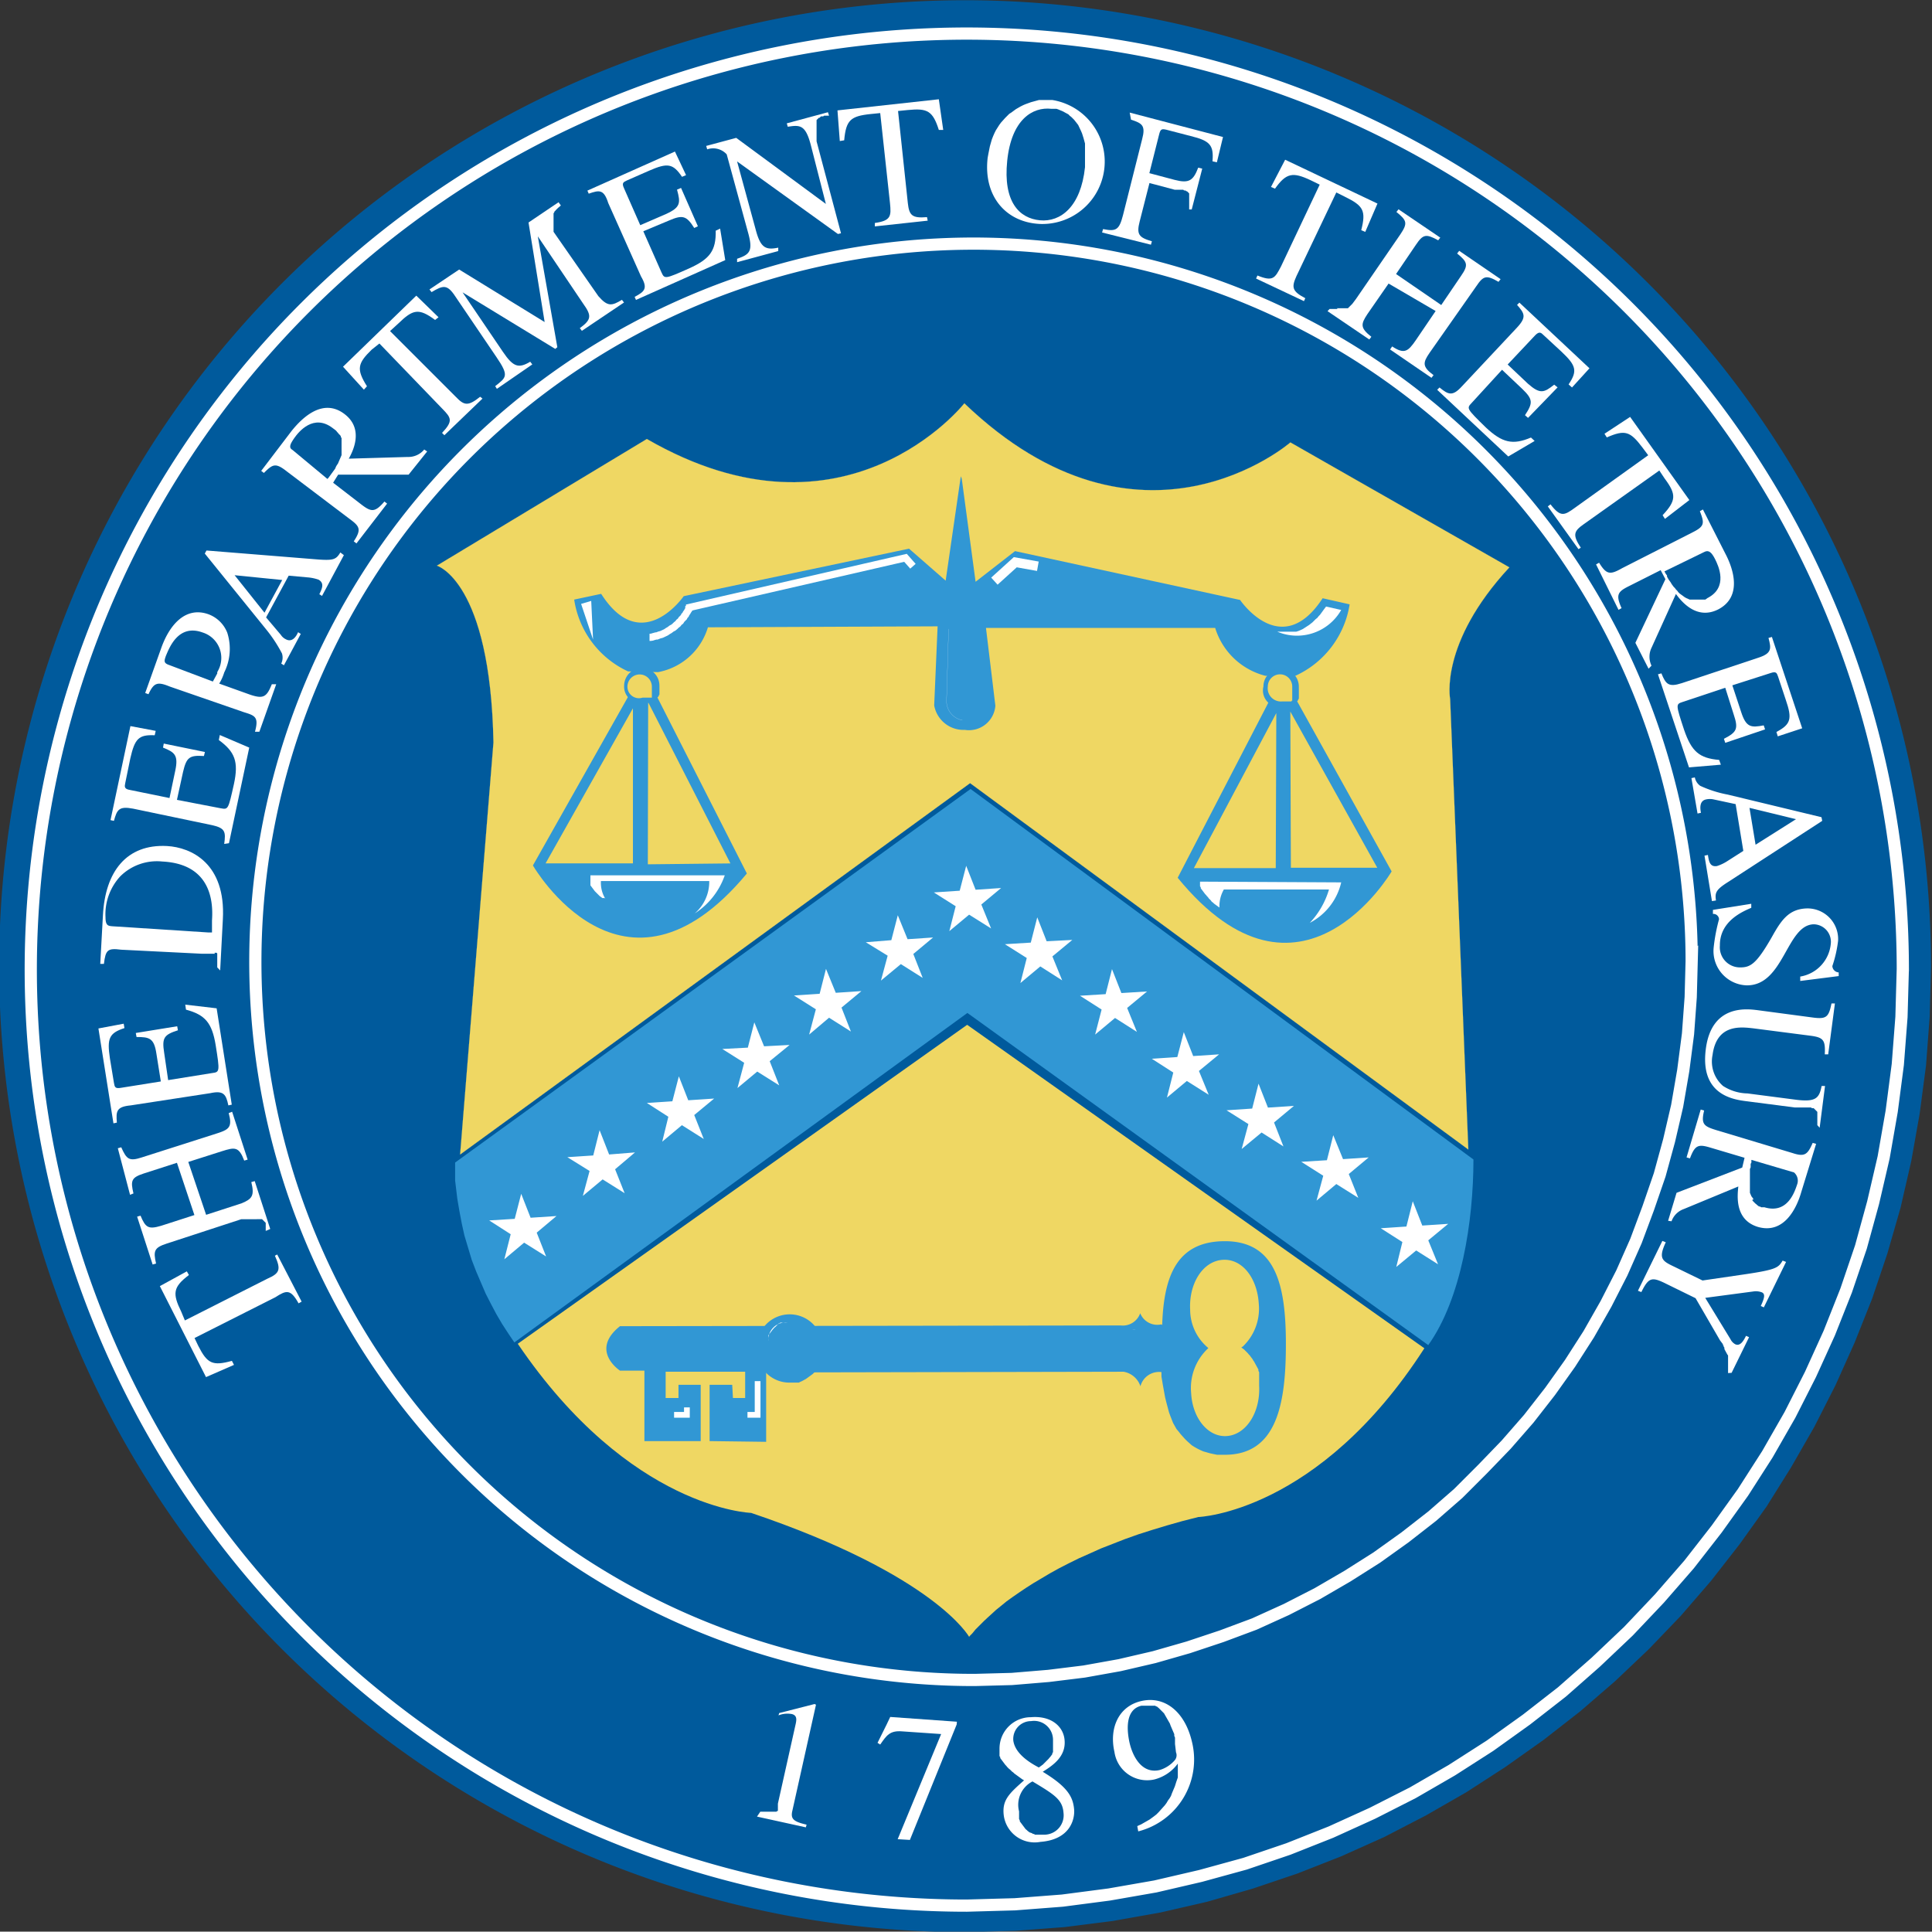 <svg id="svg64533" xmlns="http://www.w3.org/2000/svg" viewBox="0 0 158.21 158.18"><rect x="0" y="0" width="158.21" height="158.18" fill="#333333" stroke="none"/><defs><style>.cls-1{fill:#005a9c;}.cls-11,.cls-12,.cls-13,.cls-14,.cls-15,.cls-16,.cls-17,.cls-19,.cls-2,.cls-20,.cls-4,.cls-5,.cls-7,.cls-8,.cls-9{fill:none;}.cls-2{stroke:#005a9c;stroke-width:0px;}.cls-11,.cls-12,.cls-13,.cls-14,.cls-15,.cls-16,.cls-17,.cls-18,.cls-19,.cls-2,.cls-20,.cls-4,.cls-5,.cls-8,.cls-9{stroke-miterlimit:10.43;}.cls-3{fill:#efd763;}.cls-4,.cls-5{stroke:#efd763;}.cls-4{stroke-width:0.01px;}.cls-5{stroke-width:0px;}.cls-18,.cls-6{fill:#3197d4;}.cls-11,.cls-12,.cls-13,.cls-14,.cls-15,.cls-17,.cls-19,.cls-20,.cls-8,.cls-9{stroke:#fff;}.cls-8{stroke-width:0px;}.cls-9{stroke-width:0.47px;}.cls-10{fill:#fff;}.cls-11{stroke-width:0px;}.cls-12{stroke-width:0.59px;}.cls-13{stroke-width:0.35px;}.cls-14{stroke-width:0.78px;}.cls-15{stroke-width:0.01px;}.cls-16,.cls-18{stroke:#3197d4;}.cls-16{stroke-width:0.5px;}.cls-18{stroke-width:0px;}.cls-19{stroke-width:0px;}.cls-20{stroke-width:0.25px;}</style></defs><title>US-DeptOfTheTreasury-Seal</title><g id="g67483"><path id="path64543" class="cls-1" d="M226.58,248l4.08-.11,4-.3,3.94-.5,3.89-.69,3.83-.88,3.75-1.08,3.67-1.24,3.59-1.41,3.5-1.57,3.42-1.77,3.31-1.9,3.2-2.07,3.12-2.21,3-2.34,2.87-2.48,2.76-2.62,2.62-2.73,2.48-2.87,2.34-3,2.21-3.09,2-3.2,1.9-3.31,1.74-3.42,1.57-3.5,1.43-3.59,1.24-3.67,1.08-3.75,0.88-3.83,0.69-3.89,0.52-3.94,0.3-4,0.11-4.08A79.1,79.1,0,1,0,226.58,248Z" transform="translate(-147.49 -89.78)"/><path id="path64545" class="cls-2" d="M226.58,248l4.08-.11,4-.3,3.94-.5,3.89-.69,3.83-.88,3.75-1.08,3.67-1.24,3.59-1.41,3.5-1.57,3.42-1.77,3.31-1.9,3.2-2.07,3.12-2.21,3-2.34,2.87-2.48,2.76-2.62,2.62-2.73,2.48-2.87,2.34-3,2.21-3.09,2-3.2,1.9-3.31,1.74-3.42,1.57-3.5,1.43-3.59,1.24-3.67,1.08-3.75,0.88-3.83,0.69-3.89,0.52-3.94,0.3-4,0.11-4.08A79.1,79.1,0,1,0,226.58,248Z" transform="translate(-147.49 -89.78)"/><path id="path64547" class="cls-3" d="M185.17,184.32l2.73-33.74c-0.25-13.21-4.63-14.48-4.63-14.48l17.19-10.37c16.3,9.41,26-2.92,26-2.92,14.45,13.85,26.7,3.2,26.7,3.2l17.93,10.23c-5.77,6.23-4.85,10.79-4.85,10.79l1.49,36.88-40.8-30Z" transform="translate(-147.49 -89.78)"/><path id="path64549" class="cls-4" d="M185.17,184.32l2.73-33.74c-0.25-13.21-4.63-14.48-4.63-14.48l17.19-10.37c16.3,9.41,26-2.92,26-2.92,14.45,13.85,26.7,3.2,26.7,3.2l17.93,10.23c-5.77,6.23-4.85,10.79-4.85,10.79l1.49,36.88-40.8-30Z" transform="translate(-147.49 -89.78)"/><path id="path64551" class="cls-3" d="M226.85,223.82h0l0.06-.08,0.08-.08,0.11-.11,0.14-.17,0.14-.17,0.19-.19,0.22-.22,0.28-.28,0.3-.28,0.33-.3,0.36-.33,0.41-.33,0.44-.36,0.5-.36,0.52-.36,0.58-.39,0.61-.39,0.66-.39,0.69-.41,0.74-.41,0.8-.41,0.83-.41,0.88-.39,0.91-.41,1-.39,1-.39,1.1-.39,1.13-.36,1.19-.36,1.27-.36,1.3-.33s9.82-.33,18.51-13.82L226.69,173.7l-36.8,26.12C199.1,213.39,209,213.67,209,213.67,224.07,218.77,226.85,223.82,226.85,223.82Z" transform="translate(-147.49 -89.78)"/><path id="path64553" class="cls-5" d="M226.85,223.82h0l0.06-.08,0.08-.08,0.11-.11,0.14-.17,0.14-.17,0.19-.19,0.22-.22,0.28-.28,0.3-.28,0.33-.3,0.36-.33,0.41-.33,0.44-.36,0.5-.36,0.52-.36,0.58-.39,0.61-.39,0.66-.39,0.69-.41,0.74-.41,0.8-.41,0.83-.41,0.88-.39,0.91-.41,1-.39,1-.39,1.1-.39,1.13-.36,1.19-.36,1.27-.36,1.3-.33s9.82-.33,18.51-13.82L226.69,173.7l-36.8,26.12C199.1,213.39,209,213.67,209,213.67,224.07,218.77,226.85,223.82,226.85,223.82Z" transform="translate(-147.49 -89.78)"/><path id="path64555" class="cls-6" d="M242.6,202.14l0,0.36,0.06,0.36,0.06,0.36,0.06,0.33,0.06,0.33,0.06,0.33,0.08,0.33,0.08,0.3,0.08,0.3,0.08,0.3,0.11,0.3,0.11,0.28,0.11,0.28,0.14,0.25,0.14,0.25L244,207l0.17,0.22,0.17,0.19,0.17,0.19,0.19,0.19,0.19,0.17,0.19,0.17,0.22,0.14,0.25,0.14,0.22,0.11,0.25,0.11,0.28,0.08,0.28,0.08,0.28,0.06,0.3,0.06,0.3,0,0.33,0c4.3,0,5-4.25,5-9.08s-0.83-8.41-5-8.41c-3.92,0-5,2.84-5.13,6.87l-0.06-.06a1.51,1.51,0,0,1-1.74-.91,1.51,1.51,0,0,1-1.6,1l-41,.06c-2.51,2,0,3.64,0,3.64h2v5.77h4.61v-4.61h-1.82l0,1.08H202v-2.15h6.51l0,2.15h-1l-0.06-1.08-1.85,0,0,4.61,4.63,0.06v-5.68l29.27-.06a1.77,1.77,0,0,1,1.38,1.19A1.57,1.57,0,0,1,242.6,202.14Z" transform="translate(-147.49 -89.78)"/><path id="path64557" class="cls-6" d="M212.21,203h0.14l0.14,0,0.14,0,0.14,0,0.14,0,0.11-.06,0.14-.06,0.11-.06,0.11-.06,0.11-.06,0.11-.08,0.11-.08,0.11-.08,0.11-.08,0.11-.08,0.08-.08,0.11-.11,0.08-.11,0.08-.11,0.08-.11,0.08-.11,0.06-.11,0.06-.11,0.06-.14,0.06-.11,0.06-.14,0-.14,0-.14,0-.14,0-.14,0-.14V200.1a2.69,2.69,0,1,0-5.38,0A2.67,2.67,0,0,0,212.21,203Z" transform="translate(-147.49 -89.78)"/><path id="path64559" class="cls-7" d="M212.21,203h0.14l0.14,0,0.14,0,0.14,0,0.14,0,0.11-.06,0.14-.06,0.11-.06,0.11-.06,0.11-.06,0.11-.08,0.11-.08,0.11-.08,0.11-.08,0.11-.08,0.08-.08,0.11-.11,0.08-.11,0.08-.11,0.08-.11,0.08-.11,0.06-.11,0.06-.11,0.06-.14,0.06-.11,0.06-.14,0-.14,0-.14,0-.14,0-.14,0-.14V200.1a2.69,2.69,0,1,0-5.38,0A2.67,2.67,0,0,0,212.21,203Z" transform="translate(-147.49 -89.78)"/><line id="line64561" class="cls-8" x1="50.98" y1="109.27" x2="61.54" y2="109.27"/><polyline id="polyline64563" class="cls-9" points="61.21 115.86 62.04 115.86 62.04 113.1"/><polyline id="polyline64565" class="cls-9" points="55.2 115.86 56.25 115.86 56.25 115.25"/><line id="line64567" class="cls-8" x1="53.3" y1="112.47" x2="53.3" y2="117.63"/><path id="path64569" class="cls-10" d="M210.41,199.6v-0.06l0-.06,0-.06,0-.06,0-.06,0-.06,0-.11,0.06-.08,0.06-.08,0.06-.08,0.06-.08,0.06-.08,0.06-.08,0.06-.06,0.06-.08,0.08-.06,0.06-.06,0.06-.06,0.06-.06,0.06-.06,0.06-.06,0.06,0,0.06-.06,0.06,0,0.06,0,0.06,0,0.06,0,0.06,0,0,0,0.06,0,0,0,0,0H212A1.41,1.41,0,0,0,210.41,199.6Z" transform="translate(-147.49 -89.78)"/><line id="line64571" class="cls-11" x1="67.81" y1="109.29" x2="90.67" y2="109.29"/><path id="path64573" class="cls-10" d="M240.23,198.69h0.19l0,0h0.06l0,0h0l0,0h0l0,0,0,0,0,0,0,0,0,0,0,0,0,0,0,0,0,0,0,0,0,0,0,0,0,0,0,0,0,0,0,0,0,0v0l0,0v0h0v0h0v0h0v0h0A1.61,1.61,0,0,0,240.23,198.69Z" transform="translate(-147.49 -89.78)"/><path id="path64575" class="cls-8" d="M251.1,201.5c0.91,1.79,0,4.36,0,4.36" transform="translate(-147.49 -89.78)"/><path id="path64577" class="cls-8" d="M251.18,195.21c0.74,1.54-.28,3.83-0.28,3.83" transform="translate(-147.49 -89.78)"/><path id="path64579" class="cls-8" d="M245.64,192.57l-0.14.11-0.14.11-0.14.11-0.11.11-0.11.14-0.11.11-0.11.14-0.11.14-0.08.14-0.11.17-0.11.14-0.08.17-0.08.17-0.08.17-0.08.17-0.08.17-0.08.17-0.08.19-0.06.19-0.06.19-0.06.19-0.06.19-0.06.22-0.06.19,0,0.22-0.06.22,0,0.22,0.06,0.28,0,0.22,0,0.22,0,0.25,0,0.22a20.33,20.33,0,0,0,.5,6.45A5.7,5.7,0,0,0,246,207.9" transform="translate(-147.49 -89.78)"/><path id="path64581" class="cls-6" d="M229,147.57l-0.77-6.37H247a5.8,5.8,0,0,0,4.11,3.92l2.46,0a7.75,7.75,0,0,0,4.44-5.85l-2.21-.5c-3.37,5.16-6.76.14-6.76,0.14l-18.43-4-3.23,2.51L226.25,129l-0.08-.22-1.24,8.55-3-2.62-18.45,3.89s-3.45,5-6.76-.19l-2.21.47a7.74,7.74,0,0,0,4.41,5.88l2.46,0.06a5.26,5.26,0,0,0,4.08-3.67l18.81-.08h0l-0.28,6.48a2.44,2.44,0,0,0,2.51,2A2.17,2.17,0,0,0,229,147.57Z" transform="translate(-147.49 -89.78)"/><polyline id="polyline64583" class="cls-12" points="53.19 52.19 53.27 52.19 53.41 52.17 53.49 52.14 53.6 52.11 53.71 52.08 53.79 52.08 53.99 52 54.18 51.95 54.37 51.86 54.54 51.78 54.7 51.67 54.84 51.59 54.98 51.48 55.15 51.39 55.28 51.28 55.39 51.17 55.5 51.09 55.61 50.95 55.72 50.87 55.81 50.73 55.89 50.65 56 50.54 56.05 50.43 56.14 50.34 56.19 50.23 56.25 50.15 56.3 50.07 56.33 50.01 56.39 49.93 56.41 49.88 56.41 49.82 56.47 49.79 56.47 49.77 56.47 49.77 56.47 49.77 56.47 49.74 56.47 49.74 56.47 49.74 74.15 45.68 74.76 46.37"/><polygon id="polygon64585" class="cls-10" points="47.81 49.57 48.33 51.12 48.25 49.44 47.81 49.57"/><polygon id="polygon64587" class="cls-13" points="47.81 49.57 48.33 51.12 48.25 49.44 47.81 49.57"/><path id="path64589" class="cls-10" d="M252.09,141.51l0.11,0,0.11,0,0.11,0,0.11,0,0.11,0h0.22l0.11,0h0.11l0.11,0,0.11,0,0.11,0,0.11,0,0.11,0,0.19-.06,0.19-.08,0.17-.08,0.17-.11,0.17-.11,0.17-.11,0.14-.11,0.14-.11,0.14-.14,0.11-.11,0.14-.11,0.11-.14,0.11-.11,0.08-.11,0.08-.11,0.08-.11,0.08-.11,0.06-.08,0.06-.08,0.06-.08,0,0,0,0,0,0,0,0,0,0,0,0v0h0v0h0l1.24,0.28A4.16,4.16,0,0,1,252.09,141.51Z" transform="translate(-147.49 -89.78)"/><polyline id="polyline64591" class="cls-14" points="81.43 47.59 83.14 46.04 84.99 46.37"/><path id="path64593" class="cls-15" d="M225.17,141.29L225,147.22a1.6,1.6,0,0,0,1.3,1.54" transform="translate(-147.49 -89.78)"/><path id="path64595" class="cls-6" d="M253.53,146.88l7.92,14.26s-7.48,12.8-17.52.52l7.61-14.7Z" transform="translate(-147.49 -89.78)"/><path id="path64597" class="cls-10" d="M247.35,164.1l-0.11-.08-0.11-.08-0.11-.08-0.11-.08-0.08-.08-0.11-.08-0.08-.11-0.08-.08-0.08-.08-0.08-.11-0.08-.08-0.06-.08-0.08-.08-0.06-.08-0.06-.08-0.06-.08-0.06-.08-0.06-.08-0.06-.08,0-.08-0.06-.08,0-.06,0-.08,0-.06,0-.06,0-.06,0,0,0-.06,0,0v0h0.08v0l11.48,0.06a5,5,0,0,1-2.57,3.31,6.77,6.77,0,0,0,1.57-2.73h-8.61A2.73,2.73,0,0,0,247.35,164.1Z" transform="translate(-147.49 -89.78)"/><path id="path64599" class="cls-6" d="M199.13,146.47l-8,14.18s7.39,12.85,17.52.66l-7.5-14.76Z" transform="translate(-147.49 -89.78)"/><polygon id="polygon64601" class="cls-3" points="52.83 56.47 52.8 71.03 60.22 70.95 52.83 56.47"/><polygon id="polygon64603" class="cls-16" points="52.83 56.47 52.8 71.03 60.22 70.95 52.83 56.47"/><polygon id="polygon64605" class="cls-3" points="52.08 57.05 52.08 70.95 44.25 70.95 52.08 57.05"/><polygon id="polygon64607" class="cls-16" points="52.08 57.05 52.08 70.95 44.25 70.95 52.08 57.05"/><path id="path64609" class="cls-10" d="M197.06,163.38l-0.06-.06-0.06,0-0.06,0-0.06,0-0.11-.08-0.11-.08-0.08-.08-0.08-.08-0.08-.08-0.08-.08-0.08-.08-0.06-.08-0.06-.08-0.06-.08-0.06-.08-0.06-.08-0.06-.08,0-.08,0-.08,0-.08,0-.06,0-.08,0-.06,0-.06,0-.06,0-.06v-0.06l0,0v-0.08l0,0v-0.06h0l11,0a6.06,6.06,0,0,1-2.46,3.12,3.42,3.42,0,0,0,1.19-2.65H196.7A2.51,2.51,0,0,0,197.06,163.38Z" transform="translate(-147.49 -89.78)"/><path id="path64611" class="cls-3" d="M249.14,200.12l0.08,0.06,0.08,0.06,0.08,0.06,0.08,0.08,0.06,0.06,0.08,0.08,0.08,0.08,0.06,0.08,0.08,0.08,0.06,0.08,0.06,0.08L250,201l0.06,0.08,0.06,0.11,0.06,0.08,0.06,0.11,0.06,0.11,0.06,0.11,0.06,0.11,0.06,0.11,0.06,0.11,0,0.11,0.06,0.11,0,0.11,0,0.11,0,0.14,0,0.11,0,0.11,0,0.14,0,0.11,0,0.14v0.14c0.11,2.1-1,3.94-2.57,4.11s-2.9-1.43-3-3.53a4.45,4.45,0,0,1,1.27-3.53l0.14-.14a4.09,4.09,0,0,1-1.49-3.14c-0.11-2.1,1-3.94,2.62-4.08s2.87,1.46,3,3.59a4.28,4.28,0,0,1-1.3,3.5Z" transform="translate(-147.49 -89.78)"/><polygon id="polygon64613" class="cls-3" points="104.77 57.38 104.72 71.34 97.35 71.34 104.77 57.38"/><polygon id="polygon64615" class="cls-16" points="104.77 57.38 104.72 71.34 97.35 71.34 104.77 57.38"/><polygon id="polygon64617" class="cls-3" points="105.41 57.3 105.46 71.31 113.21 71.31 105.41 57.3"/><polygon id="polygon64619" class="cls-16" points="105.41 57.3 105.46 71.31 113.21 71.31 105.41 57.3"/><path id="path64621" class="cls-6" d="M200.1,147.33h0.17l0.06,0,0.08,0,0.08,0,0.08,0,0.06,0,0.08,0,0.06,0,0.06-.06,0.06,0,0.06-.06,0.06-.06,0.06,0,0.06-.06,0.06-.06,0.06-.06,0.06-.06,0.06-.06,0.06-.06,0-.06,0.06-.06,0-.06,0-.08,0-.06,0-.08,0-.08,0-.06,0-.08v-0.08l0-.08v-0.08a1.45,1.45,0,0,0-1.43-1.46,1.47,1.47,0,0,0-1.46,1.46A1.33,1.33,0,0,0,200.1,147.33Z" transform="translate(-147.49 -89.78)"/><path id="path64623" class="cls-3" d="M200.1,146.91l0.06,0h0.11l0.06,0,0.06,0,0.06,0,0.06,0,0.06,0,0.06,0,0.06,0,0,0,0.06,0,0.06,0,0,0,0.06,0,0-.06,0,0,0-.06,0-.06,0,0,0-.06,0-.06,0-.06,0-.06,0-.06,0-.06v-0.06l0-.06,0-.06v-0.06l0-.06v-0.06a1,1,0,1,0-2,0A0.94,0.94,0,0,0,200.1,146.91Z" transform="translate(-147.49 -89.78)"/><path id="path64625" class="cls-6" d="M252.45,147.66l0.08,0h0.08l0.08,0,0.08,0,0.08,0,0.06,0,0.08,0,0.06,0,0.08,0,0.06-.06,0.06,0,0.06-.06,0.06,0,0.06-.06,0.06-.06,0.06-.06,0.06-.06,0.06-.06,0.06-.06,0.06-.06,0-.06,0.06-.06,0-.06,0-.08,0-.06,0-.08,0-.08,0-.08,0-.08v-0.08l0-.08V146a1.45,1.45,0,1,0-2.9,0A1.35,1.35,0,0,0,252.45,147.66Z" transform="translate(-147.49 -89.78)"/><path id="path64627" class="cls-3" d="M252.48,147.22h0.11l0.06,0h0.06l0.06,0,0.06,0,0.06,0,0.06,0,0.06,0,0.06,0,0.06,0,0.06,0,0,0,0.06,0,0-.06,0.06,0,0,0,0-.06,0-.06,0-.06,0-.06,0-.06,0-.06,0-.06,0-.06,0-.06,0-.06,0-.06v-0.06l0-.06V146a1,1,0,0,0-1-1,1,1,0,0,0-1,1A1.08,1.08,0,0,0,252.48,147.22Z" transform="translate(-147.49 -89.78)"/><path id="path64629" class="cls-17" d="M227.35,227.35l3-.08,3-.25,2.92-.36,2.9-.52,2.84-.66,2.79-.8,2.73-.91,2.68-1,2.62-1.19,2.54-1.3,2.46-1.43,2.4-1.52,2.32-1.66,2.23-1.74,2.12-1.85,2-2,1.93-2,1.85-2.12,1.74-2.23,1.63-2.29,1.54-2.4,1.41-2.48,1.3-2.54,1.16-2.62,1-2.68,0.94-2.73,0.77-2.81,0.66-2.84,0.5-2.9,0.39-3,0.22-3,0.08-3A58.81,58.81,0,1,0,227.35,227.35Z" transform="translate(-147.49 -89.78)"/><path id="path64631" class="cls-17" d="M226.66,245.83l3.94-.11,3.89-.3,3.83-.5,3.78-.66,3.7-.86,3.64-1,3.56-1.21,3.48-1.38,3.39-1.54,3.31-1.68,3.2-1.85,3.12-2,3-2.15,2.9-2.26,2.76-2.43,2.68-2.54,2.54-2.68,2.43-2.79,2.26-2.9,2.15-3,2-3.12,1.85-3.23,1.68-3.31,1.54-3.39,1.38-3.48,1.21-3.56,1-3.64,0.86-3.7,0.66-3.78,0.5-3.83,0.3-3.89,0.11-3.94A76.65,76.65,0,1,0,226.66,245.83Z" transform="translate(-147.49 -89.78)"/><path id="path64633" class="cls-18" d="M189.61,199.71l-0.5-.74-0.5-.77-0.47-.8-0.44-.83-0.44-.86-0.39-.91-0.39-.91-0.36-.94-0.3-1-0.3-1-0.22-1-0.19-1-0.17-1-0.06-.5-0.06-.5-0.06-.5,0-.5,0-.5,0-.47,42.21-30.59,41.18,30.34c0,5.08-1,11.42-3.7,15.2l-37.74-27.2Z" transform="translate(-147.49 -89.78)"/><path id="path64635" class="cls-7" d="M189.61,199.71l-0.5-.74-0.5-.77-0.47-.8-0.44-.83-0.44-.86-0.39-.91-0.39-.91-0.36-.94-0.3-1-0.3-1-0.22-1-0.19-1-0.17-1-0.06-.5-0.06-.5-0.06-.5,0-.5,0-.5,0-.47,42.21-30.59,41.18,30.34c0,5.08-1,11.42-3.7,15.2l-37.74-27.2Z" transform="translate(-147.49 -89.78)"/><path id="path64637" class="cls-10" d="M170.19,192.51l2,3.86-0.25.14c-0.66-1.19-1-1.08-1.9-.5l-6.62,3.34,0.3,0.63c0.74,1.46,1.16,1.68,2.76,1.24l0.17,0.33-2.29,1-3.78-7.45,2.21-1.21,0.17,0.3c-1.32,1-1.35,1.52-.63,3l0.3,0.72,6.76-3.42c1-.44,1.13-0.74.61-1.88Z" transform="translate(-147.49 -89.78)"/><path id="path64639" class="cls-19" d="M170.19,192.51l2,3.86-0.25.14c-0.66-1.19-1-1.08-1.9-.5l-6.62,3.34,0.3,0.63c0.74,1.46,1.16,1.68,2.76,1.24l0.17,0.33-2.29,1-3.78-7.45,2.21-1.21,0.17,0.3c-1.32,1-1.35,1.52-.63,3l0.3,0.72,6.76-3.42c1-.44,1.13-0.74.61-1.88Z" transform="translate(-147.49 -89.78)"/><path id="path64641" class="cls-10" d="M169.25,190.58l0-.06,0-.06,0-.06,0-.06,0-.06,0-.06,0-.06,0-.06,0-.06,0-.06,0,0,0-.06,0,0,0,0-0.06-.06-0.06-.06-0.06-.06-0.06-.06-0.06-.06-0.06,0-0.06,0-0.06,0-0.06,0-0.06,0-0.06,0-0.06,0H168.1l-0.06,0H168l-0.08,0-0.08,0-0.08,0-0.08,0-0.08,0-0.08,0-0.08,0-0.08,0-0.11,0-6.12,2c-1,.33-1.1.58-0.86,1.63l-0.28.08-1.27-3.92,0.28-.08c0.41,1,.66,1.13,1.68.83l2.73-.88-1.43-4.28-2.73.88c-1,.33-1.08.58-0.83,1.63l-0.28.11-1-3.81,0.28-.08c0.44,1,.66,1.16,1.68.83l6.26-2c0.91-.3,1.16-0.52.86-1.63l0.28-.11,1.27,3.92-0.28.08c-0.44-1.16-.77-1.1-1.82-0.77l-2.76.88,1.46,4.33,2.9-.94c0.86-.36,1.08-0.61.8-1.74l0.28-.08,1.27,3.92Z" transform="translate(-147.49 -89.78)"/><path id="path64643" class="cls-19" d="M169.25,190.58l0-.06,0-.06,0-.06,0-.06,0-.06,0-.06,0-.06,0-.06,0-.06,0-.06,0,0,0-.06,0,0,0,0-0.06-.06-0.06-.06-0.06-.06-0.06-.06-0.06-.06-0.06,0-0.06,0-0.06,0-0.06,0-0.06,0-0.06,0-0.06,0H168.1l-0.06,0H168l-0.08,0-0.08,0-0.08,0-0.08,0-0.08,0-0.08,0-0.08,0-0.08,0-0.11,0-6.12,2c-1,.33-1.1.58-0.86,1.63l-0.28.08-1.27-3.92,0.28-.08c0.41,1,.66,1.13,1.68.83l2.73-.88-1.43-4.28-2.73.88c-1,.33-1.08.58-0.83,1.63l-0.28.11-1-3.81,0.28-.08c0.44,1,.66,1.16,1.68.83l6.26-2c0.91-.3,1.16-0.52.86-1.63l0.28-.11,1.27,3.92-0.28.08c-0.44-1.16-.77-1.1-1.82-0.77l-2.76.88,1.46,4.33,2.9-.94c0.86-.36,1.08-0.61.8-1.74l0.28-.08,1.27,3.92Z" transform="translate(-147.49 -89.78)"/><path id="path64645" class="cls-10" d="M165.23,172.35l1.24,7.89-0.28.06c-0.19-.91-0.39-1.24-1.49-1l-6.51,1c-1.16.11-1.21,0.47-1.13,1.41l-0.28.06L155.55,174l2.07-.39,0.06,0.36c-1.27.41-1.43,0.86-1.19,2.48l0.33,2c0.06,0.33.08,0.5,0.58,0.41l3.26-.52-0.36-2.26c-0.19-1.3-.58-1.38-1.63-1.38l-0.06-.33,3.39-.55,0.06,0.33c-1.13.36-1.32,0.61-1.13,1.82l0.33,2.26,3.61-.58c0.61-.08.63-0.11,0.28-2.29-0.3-1.82-.86-2.48-2.43-2.9l-0.06-.41Z" transform="translate(-147.49 -89.78)"/><path id="path64647" class="cls-19" d="M165.23,172.35l1.24,7.89-0.28.06c-0.19-.91-0.39-1.24-1.49-1l-6.51,1c-1.16.11-1.21,0.47-1.13,1.41l-0.28.06L155.55,174l2.07-.39,0.06,0.36c-1.27.41-1.43,0.86-1.19,2.48l0.33,2c0.06,0.33.08,0.5,0.58,0.41l3.26-.52-0.36-2.26c-0.19-1.3-.58-1.38-1.63-1.38l-0.06-.33,3.39-.55,0.06,0.33c-1.13.36-1.32,0.61-1.13,1.82l0.33,2.26,3.61-.58c0.61-.08.63-0.11,0.28-2.29-0.3-1.82-.86-2.48-2.43-2.9l-0.06-.41Z" transform="translate(-147.49 -89.78)"/><path id="path64649" class="cls-10" d="M165.28,169v-0.3l0-.08v-0.08l0-.08v-0.08l0-.08,0-.06,0-.08,0-.06,0-.06,0-.06,0-.06,0-.06,0,0-0.06-.06,0,0-0.06,0-0.06,0-0.06,0,0.06,0.08-0.06,0-0.06,0-0.08,0h-0.06l-0.08,0h-0.17l-0.08,0H164l-6.59-.33c-1.1-.14-1.27,0-1.41,1.16l-0.3,0,0.22-4c0.19-3.56,1.93-5.82,5.24-5.65,2,0.11,4.83,1.43,4.58,6l-0.22,4.19Z" transform="translate(-147.49 -89.78)"/><path id="path64651" class="cls-19" d="M165.28,169v-0.3l0-.08v-0.08l0-.08v-0.08l0-.08,0-.06,0-.08,0-.06,0-.06,0-.06,0-.06,0-.06,0,0-0.06-.06,0,0-0.06,0-0.06,0-0.06,0,0.06,0.08-0.06,0-0.06,0-0.08,0h-0.06l-0.08,0h-0.17l-0.08,0H164l-6.59-.33c-1.1-.14-1.27,0-1.41,1.16l-0.3,0,0.22-4c0.19-3.56,1.93-5.82,5.24-5.65,2,0.11,4.83,1.43,4.58,6l-0.22,4.19Z" transform="translate(-147.49 -89.78)"/><path id="path64653" class="cls-10" d="M167.9,151l-1.66,7.83-0.39.06c0.14-1,.08-1.3-1-1.54L158.39,156c-1.16-.22-1.32.08-1.57,1l-0.28-.06,1.63-7.7,2.07,0.39-0.08.36c-1.32-.06-1.63.28-2,1.9l-0.41,2c-0.06.3-.11,0.5,0.39,0.58l3.23,0.66,0.47-2.23c0.28-1.3-.06-1.52-1-1.9l0.06-.33,3.37,0.69-0.08.33c-1.19-.08-1.43.11-1.71,1.3l-0.5,2.29,3.59,0.69c0.61,0.11.61,0.11,1.08-2,0.39-1.82.08-2.62-1.24-3.59l0.08-.41Z" transform="translate(-147.49 -89.78)"/><path id="path64655" class="cls-19" d="M167.9,151l-1.66,7.83-0.39.06c0.14-.94.08-1.3-1-1.52L158.39,156c-1.16-.22-1.32.08-1.57,1l-0.28-.06,1.63-7.7,2.07,0.39-0.08.36c-1.32-.06-1.63.28-2,1.9l-0.41,2c-0.06.3-.11,0.5,0.39,0.58l3.23,0.66,0.47-2.23c0.28-1.3-.06-1.52-1-1.9l0.06-.33,3.37,0.69-0.08.33c-1.19-.08-1.43.11-1.71,1.3l-0.5,2.29L165.5,156c0.61,0.11.61,0.11,1.08-2,0.39-1.82.08-2.62-1.24-3.59l0.08-.41Z" transform="translate(-147.49 -89.78)"/><path id="path64657" class="cls-10" d="M159.38,146.53l1.32-3.7c0.69-1.93,2-3.39,3.83-2.76a2.64,2.64,0,0,1,1.57,1.52,4.33,4.33,0,0,1-.25,3.26,3.86,3.86,0,0,1-.41.91l2.54,0.91c1.08,0.36,1.35.19,1.77-.86h0.36l-1.38,3.89-0.36,0c0.33-1.21,0-1.32-.91-1.6L161.39,146c-1-.41-1.3-0.33-1.74.63Z" transform="translate(-147.49 -89.78)"/><path id="path64659" class="cls-19" d="M159.38,146.53l1.32-3.7c0.69-1.93,2-3.39,3.83-2.76a2.64,2.64,0,0,1,1.57,1.52,4.33,4.33,0,0,1-.25,3.26,3.86,3.86,0,0,1-.41.91l2.54,0.91c1.08,0.36,1.35.19,1.77-.86h0.36l-1.38,3.89-0.36,0c0.33-1.21,0-1.32-.91-1.6L161.39,146c-1-.41-1.3-0.33-1.74.63Z" transform="translate(-147.49 -89.78)"/><path id="path64661" class="cls-10" d="M175.65,135.24l-1.79,3.34-0.22-.14c0.25-.5.41-0.91-0.06-1.19a3.58,3.58,0,0,0-.91-0.19l-1.54-.14-1.85,3.42,1.21,1.43a1,1,0,0,0,.41.36c0.55,0.3.88-.3,1-0.58l0.22,0.14-1.38,2.57-0.22-.14a1.13,1.13,0,0,0,.06-0.83,11.62,11.62,0,0,0-1.32-2l-5-6.18,0.14-.25,9.19,0.74c1.19,0.08,1.43,0,1.77-.58Z" transform="translate(-147.49 -89.78)"/><path id="path64663" class="cls-19" d="M175.65,135.24l-1.79,3.34-0.22-.14c0.25-.5.41-0.91-0.06-1.19a3.58,3.58,0,0,0-.91-0.19l-1.54-.14-1.85,3.42,1.21,1.43a1,1,0,0,0,.41.36c0.55,0.3.88-.3,1-0.58l0.22,0.14-1.38,2.57-0.22-.14a1.13,1.13,0,0,0,.06-0.83,11.62,11.62,0,0,0-1.32-2l-5-6.18,0.14-.25,9.19,0.74c1.19,0.08,1.43,0,1.77-.58Z" transform="translate(-147.49 -89.78)"/><path id="path64665" class="cls-10" d="M182.47,126.75l-1.52,1.9-5.77,0-0.41.66,2.32,1.79c0.8,0.61,1.1.66,1.88-.25l0.22,0.17-2.51,3.26-0.22-.17c0.66-1,.47-1.24-0.36-1.85L171,128.4c-0.94-.74-1.16-0.63-1.9.11l-0.22-.17,2.48-3.26c0.8-1,2.54-2.79,4.36-1.38,1.57,1.21.69,3,.33,3.64l4.83-.14a1.68,1.68,0,0,0,1.35-.61Z" transform="translate(-147.49 -89.78)"/><path id="path64667" class="cls-19" d="M182.47,126.75l-1.52,1.9-5.77,0-0.41.66,2.32,1.79c0.8,0.61,1.1.66,1.88-.25l0.22,0.17-2.51,3.26-0.22-.17c0.66-1,.47-1.24-0.36-1.85L171,128.4c-0.94-.74-1.16-0.63-1.9.11l-0.22-.17,2.48-3.26c0.8-1,2.54-2.79,4.36-1.38,1.57,1.21.69,3,.33,3.64l4.83-.14a1.68,1.68,0,0,0,1.35-.61Z" transform="translate(-147.49 -89.78)"/><path id="path64669" class="cls-10" d="M187,122.42l-3.12,3-0.19-.19c0.94-1,.74-1.24,0-2l-5.13-5.32-0.63.5c-1.16,1.13-1.27,1.6-.39,3l-0.25.28-1.71-1.88,6-5.82,1.82,1.77-0.28.22c-1.35-1-1.82-.86-3,0.28l-0.69.63,5.38,5.38c0.69,0.72,1,.8,2,0Z" transform="translate(-147.49 -89.78)"/><path id="path64671" class="cls-19" d="M187,122.42l-3.12,3-0.19-.19c0.94-1,.74-1.24,0-2l-5.13-5.32-0.63.5c-1.16,1.13-1.27,1.6-.39,3l-0.25.28-1.71-1.88,6-5.82,1.82,1.77-0.28.22c-1.35-1-1.82-.86-3,0.28l-0.69.63,5.38,5.38c0.69,0.72,1,.8,2,0Z" transform="translate(-147.49 -89.78)"/><path id="path64673" class="cls-10" d="M193.42,106.61l-0.08.06-0.06.06-0.08.06-0.06.06-0.06.06-0.06.06L193,107l-0.06.06v0l-0.06.06,0,0.06-0.06.06,0,0.06,0,0.06,0,0.06,0,0.06,0,0.06,0,0.06v0.22l0,0.08,0,0.06,0,0.08,0,0.08,0,0.08,0,0.08,0,0.06,0,0.06,0,0.06,0,0.06,0,0.06,0,0.06,0,0.06,0,0.06,3.67,5.27c0.77,0.88,1.1.8,1.93,0.3l0.17,0.22-3.45,2.32-0.17-.22c0.94-.69,1-1,0.28-2l-3.72-5.52,0,0,1.6,9.08-0.17.14-7.59-4.63,0,0,3.31,4.88c0.86,1.27,1.3,1.35,2.23.8l0.17,0.22-2.9,2-0.14-.22c0.91-.72,1.16-0.83.11-2.37l-3.39-5c-0.66-1-1-.88-1.93-0.33l-0.17-.22,2.43-1.63,7,4.3L190.77,108l2.46-1.66Z" transform="translate(-147.49 -89.78)"/><path id="path64675" class="cls-19" d="M193.42,106.61l-0.08.06-0.06.06-0.08.06-0.06.06-0.06.06-0.06.06L193,107l-0.06.06v0l-0.06.06,0,0.06-0.06.06,0,0.06,0,0.06,0,0.06,0,0.06,0,0.06,0,0.06v0.22l0,0.08,0,0.06,0,0.08,0,0.08,0,0.08,0,0.08,0,0.06,0,0.06,0,0.06,0,0.06,0,0.06,0,0.06,0,0.06,0,0.06,3.67,5.27c0.77,0.88,1.1.8,1.93,0.3l0.17,0.22-3.45,2.32-0.17-.22c0.94-.69,1-1,0.28-2l-3.72-5.52,0,0,1.6,9.08-0.17.14-7.59-4.63,0,0,3.31,4.88c0.86,1.27,1.3,1.35,2.23.8l0.17,0.22-2.9,2-0.14-.22c0.91-.72,1.16-0.83.11-2.37l-3.39-5c-0.66-1-1-.88-1.93-0.33l-0.17-.22,2.43-1.63,7,4.3L190.77,108l2.46-1.66Z" transform="translate(-147.49 -89.78)"/><path id="path64677" class="cls-10" d="M215.38,99.25l-0.08,0-0.08,0-0.08,0-0.08,0-0.08,0-0.08.06-0.06,0-0.06,0-0.06,0-0.06.06-0.06.06-0.06,0-0.06.06-0.06.06-0.06.06,0,0.06,0,0.06,0,0.06,0,0.08,0,0.06,0,0.08v0.08l0,0.06v0.11h0l0,0.06v0.17l0,0.06v0.06l0,0.06,0,0.08,0,0.06,0,0.06v0.08l0,0.08,0,0.08,0,0.08,0,0.08,0,0.08,2,7.53-0.25.06L207.85,103h0l1.52,5.57c0.39,1.49.8,1.71,1.85,1.49l0,0.28-3.37.91,0-.28c1.08-.36,1.32-0.66.88-2.21L207,102.42a1.5,1.5,0,0,0-1.6-.41l-0.08-.28,2.46-.66,7.34,5.41h0l-1.24-4.85C213.45,100,213,100,212,100.16l-0.08-.28,3.37-.91Z" transform="translate(-147.49 -89.78)"/><path id="path64679" class="cls-19" d="M215.38,99.25l-0.08,0-0.08,0-0.08,0-0.08,0-0.08,0-0.08.06-0.06,0-0.06,0-0.06,0-0.06.06-0.06.06-0.06,0-0.06.06-0.06.06-0.06.06,0,0.06,0,0.06,0,0.06,0,0.08,0,0.06,0,0.08v0.08l0,0.06v0.11h0l0,0.06v0.17l0,0.06v0.06l0,0.06,0,0.08,0,0.06,0,0.06v0.08l0,0.08,0,0.08,0,0.08,0,0.08,0,0.08,2,7.53-0.25.06L207.85,103h0l1.52,5.57c0.39,1.49.8,1.71,1.85,1.46l0,0.28-3.37.91,0-.28c1.08-.36,1.32-0.66.88-2.21L207,102.39a1.5,1.5,0,0,0-1.6-.41l-0.08-.28,2.46-.66,7.34,5.41h0l-1.24-4.83C213.45,100,213,100,212,100.16l-0.08-.28,3.37-.91Z" transform="translate(-147.49 -89.78)"/><path id="path64681" class="cls-10" d="M223.46,107.85l-4.33.47,0-.28c1.32-.19,1.35-0.55,1.24-1.63l-0.8-7.37-0.8.08c-1.63.17-2,.5-2.15,2.15l-0.36.06-0.19-2.51,8.3-.91,0.36,2.51-0.36,0c-0.5-1.57-.94-1.79-2.54-1.63l-0.8.08,0.8,7.53c0.11,1,.33,1.27,1.57,1.16Z" transform="translate(-147.49 -89.78)"/><path id="path64683" class="cls-19" d="M223.46,107.85l-4.33.47,0-.28c1.32-.19,1.35-0.55,1.24-1.63l-0.8-7.37-0.8.08c-1.63.17-2,.5-2.15,2.15l-0.36.06-0.19-2.51,8.3-.91,0.36,2.51-0.36,0c-0.5-1.57-.94-1.79-2.54-1.63l-0.8.08,0.8,7.53c0.11,1,.33,1.27,1.57,1.16Z" transform="translate(-147.49 -89.78)"/><path id="path64685" class="cls-10" d="M228.37,102.69l0.06-.33,0.06-.3,0.06-.3,0.08-.28,0.08-.28,0.11-.28,0.11-.25,0.11-.22,0.14-.22,0.14-.22,0.14-.19,0.17-.19,0.17-.19,0.17-.17,0.17-.17L230.3,99l0.19-.14,0.19-.14,0.19-.11,0.19-.11,0.22-.11,0.19-.08,0.22-.08,0.22-.08,0.22-.06,0.22-.06,0.22-.06,0.22,0,0.22,0h0.44l0.22,0a5.11,5.11,0,0,1-1,10.15C229.86,108,228,105.84,228.37,102.69Z" transform="translate(-147.49 -89.78)"/><path id="path64687" class="cls-19" d="M228.37,102.69l0.06-.33,0.06-.3,0.06-.3,0.08-.28,0.08-.28,0.11-.28,0.11-.25,0.11-.22,0.14-.22,0.14-.22,0.14-.19,0.17-.19,0.17-.19,0.17-.17,0.17-.17L230.3,99l0.19-.14,0.19-.14,0.19-.11,0.19-.11,0.22-.11,0.19-.08,0.22-.08,0.22-.08,0.22-.06,0.22-.06,0.22-.06,0.22,0,0.22,0h0.44l0.22,0a5.11,5.11,0,0,1-1,10.15C229.86,108,228,105.84,228.37,102.69Z" transform="translate(-147.49 -89.78)"/><path id="path64689" class="cls-10" d="M244.87,106.94l0-.06v-0.06l0-.11v-0.11l0-.11v-0.17l0-.08v-0.08l0-.08,0-.08,0-.06,0-.08,0-.06,0-.06,0-.06,0-.06-0.06-.06-0.06-.06-0.06-.06-0.06,0-0.06-.06-0.06,0-0.06,0-0.06-.06-0.08,0-0.08,0-0.08,0-0.08,0-0.08,0-0.11,0-0.08,0-0.11,0-2.07-.55-0.8,3.14c-0.28,1.08-.06,1.32,1,1.63l-0.08.28-4-1,0.08-.28c1.08,0.22,1.32.06,1.63-1.13l1.57-6.23c0.3-1.13,0-1.3-.91-1.6L240,99l7.64,2-0.5,2.07-0.36-.08c0.11-1.32-.19-1.68-1.79-2.07l-2-.52c-0.36-.08-0.47-0.06-0.58.39l-0.8,3.17,2.07,0.55c1.16,0.3,1.52.08,1.93-1l0.33,0.08-0.86,3.34h-0.22Z" transform="translate(-147.49 -89.78)"/><path id="path64691" class="cls-19" d="M244.87,106.94l0-.06v-0.06l0-.11v-0.11l0-.11v-0.17l0-.08v-0.08l0-.08,0-.08,0-.06,0-.08,0-.06,0-.06,0-.06,0-.06-0.06-.06-0.06-.06-0.06-.06-0.06,0-0.06-.06-0.06,0-0.06,0-0.06-.06-0.08,0-0.08,0-0.08,0-0.08,0-0.08,0-0.11,0-0.08,0-0.11,0-2.07-.55-0.8,3.14c-0.28,1.08-.06,1.32,1,1.63l-0.08.28-4-1,0.08-.28c1.08,0.22,1.32.06,1.63-1.13l1.57-6.23c0.3-1.13,0-1.3-.91-1.6L240,99l7.64,2-0.5,2.07-0.36-.08c0.11-1.32-.19-1.68-1.79-2.07l-2-.52c-0.36-.08-0.47-0.06-0.58.39l-0.8,3.17,2.07,0.55c1.16,0.3,1.52.08,1.93-1l0.33,0.08-0.86,3.34h-0.22Z" transform="translate(-147.49 -89.78)"/><path id="path64693" class="cls-10" d="M254.27,114.44l-3.92-1.85,0.11-.25c1.27,0.52,1.43.22,1.93-.74l3.17-6.7-0.74-.36c-1.46-.69-2-0.61-2.92.69l-0.33-.14,1.16-2.23,7.56,3.59-1,2.32-0.33-.14c0.41-1.6.17-2-1.32-2.73l-0.72-.36-3.26,6.84c-0.41.91-.39,1.24,0.72,1.82Z" transform="translate(-147.49 -89.78)"/><path id="path64695" class="cls-19" d="M254.27,114.44l-3.92-1.85,0.11-.25c1.27,0.52,1.43.22,1.93-.74l3.17-6.7-0.74-.36c-1.46-.69-2-0.61-2.92.69l-0.33-.14,1.16-2.23,7.56,3.59-1,2.32-0.33-.14c0.41-1.6.17-2-1.32-2.73l-0.72-.36-3.26,6.84c-0.41.91-.39,1.24,0.72,1.82Z" transform="translate(-147.49 -89.78)"/><path id="path64697" class="cls-10" d="M256.37,115.08l0.06,0,0.06,0,0.06,0,0.06,0,0.06,0,0.06,0,0.06,0,0.06,0,0.06,0,0,0,0.06,0,0.06,0-0.08-.06,0.06,0,0.06,0,0.08,0,0.06,0h0.06l0.06,0,0.06,0h0.06l0.06,0,0.06,0,0.06,0,0.06,0,0.06,0,0.06,0,0.06,0,0.06-.06,0.06-.06,0.06-.06,0.06-.06,0.06-.06,0.06-.06,0.06-.08,0.06-.08,0.06-.08,0.06-.08,0.06-.08,3.64-5.3c0.61-.91.52-1.13-0.33-1.82l0.17-.22,3.42,2.32-0.17.22c-1-.55-1.24-0.5-1.82.36l-1.63,2.4,3.7,2.54,1.63-2.4c0.61-.88.52-1.13-0.33-1.82l0.17-.22,3.39,2.32-0.17.22c-1-.58-1.24-0.5-1.82.36l-3.83,5.46c-0.55.8-.61,1.13,0.33,1.82l-0.17.22-3.39-2.32,0.17-.25c1,0.66,1.3.41,1.93-.5l1.63-2.4L261.2,113l-1.74,2.51c-0.55.83-.58,1.13,0.33,1.85l-0.17.22-3.42-2.32Z" transform="translate(-147.49 -89.78)"/><path id="path64699" class="cls-19" d="M256.37,115.08l0.06,0,0.06,0,0.06,0,0.06,0,0.06,0,0.06,0,0.06,0,0.06,0,0.06,0,0,0,0.06,0,0.06,0-0.08-.06,0.06,0,0.06,0,0.08,0,0.06,0h0.06l0.06,0,0.06,0h0.06l0.06,0,0.06,0,0.06,0,0.06,0,0.06,0,0.06,0,0.06,0,0.06-.06,0.06-.06,0.06-.06,0.06-.06,0.06-.06,0.06-.06,0.06-.08,0.06-.08,0.06-.08,0.06-.08,0.06-.08,3.64-5.3c0.61-.91.52-1.13-0.33-1.82l0.17-.22,3.42,2.32-0.17.22c-1-.55-1.24-0.5-1.82.36l-1.63,2.37,3.7,2.54,1.63-2.4c0.61-.88.52-1.13-0.33-1.82l0.17-.22,3.39,2.32-0.17.22c-1-.58-1.24-0.5-1.82.36l-3.83,5.49c-0.55.8-.61,1.13,0.33,1.82l-0.17.22-3.39-2.32,0.17-.25c1,0.66,1.3.41,1.93-.5l1.63-2.4L261.2,113l-1.74,2.51c-0.55.83-.58,1.13,0.33,1.85l-0.17.22-3.42-2.32Z" transform="translate(-147.49 -89.78)"/><path id="path64701" class="cls-10" d="M271,127.16l-5.82-5.46,0.19-.19c0.74,0.61,1.08.74,1.85-.11l4.5-4.8c0.8-.86.61-1.16,0-1.85l0.19-.19,5.74,5.38-1.43,1.57-0.28-.25c0.74-1.1.63-1.54-.58-2.68l-1.46-1.35c-0.22-.22-0.36-0.33-0.69,0l-2.26,2.4,1.66,1.57c1,0.88,1.32.74,2.15,0.08l0.28,0.22L272.62,124l-0.25-.22c0.66-1,.66-1.3-0.22-2.15l-1.66-1.57L268,122.78c-0.41.44-.44,0.44,1.16,2,1.35,1.27,2.21,1.46,3.7.83l0.3,0.28Z" transform="translate(-147.49 -89.78)"/><path id="path64703" class="cls-19" d="M271,127.16l-5.82-5.46,0.19-.19c0.74,0.61,1.08.74,1.85-.11l4.5-4.8c0.8-.86.61-1.16,0-1.85l0.19-.19,5.74,5.38-1.43,1.57-0.28-.25c0.74-1.1.63-1.54-.58-2.68l-1.46-1.35c-0.22-.22-0.36-0.33-0.69,0l-2.26,2.4,1.66,1.57c1,0.88,1.32.74,2.15,0.08l0.28,0.22L272.62,124l-0.25-.22c0.66-1,.66-1.3-0.22-2.15l-1.66-1.57L268,122.78c-0.41.44-.44,0.44,1.16,2,1.35,1.27,2.21,1.46,3.7.83l0.3,0.28Z" transform="translate(-147.49 -89.78)"/><path id="path64705" class="cls-10" d="M276.75,134.75l-2.51-3.5,0.22-.17c0.83,1.08,1.13.91,2,.28l6-4.3-0.47-.63c-1-1.32-1.41-1.49-2.92-.83l-0.19-.3,2.1-1.38,4.85,6.81-2,1.54-0.19-.3c1.13-1.21,1.13-1.71.17-3l-0.44-.66-6.18,4.39c-0.83.58-.94,0.88-0.25,1.93Z" transform="translate(-147.49 -89.78)"/><path id="path64707" class="cls-19" d="M276.75,134.75l-2.51-3.5,0.22-.17c0.83,1.08,1.13.91,2,.28l6-4.3-0.47-.63c-1-1.32-1.41-1.49-2.92-.83l-0.19-.3,2.1-1.38,4.85,6.81-2,1.54-0.19-.3c1.13-1.21,1.13-1.71.17-3l-0.44-.66-6.18,4.39c-0.83.58-.94,0.88-0.25,1.93Z" transform="translate(-147.49 -89.78)"/><path id="path64709" class="cls-10" d="M282.49,144.54l-1.08-2.12,2.46-5.21-0.39-.74-2.62,1.32c-0.88.44-1.08,0.69-.58,1.79l-0.25.14L278.19,136l0.25-.14c0.61,1,.91,1,1.9.44l5.74-2.92c1-.5,1-0.74.61-1.74l0.25-.14,1.85,3.64c0.61,1.16,1.43,3.5-.61,4.55-1.77.88-3-.66-3.45-1.27l-2,4.41a1.69,1.69,0,0,0,0,1.46Z" transform="translate(-147.49 -89.78)"/><path id="path64711" class="cls-19" d="M282.49,144.54l-1.08-2.12,2.46-5.21-0.39-.74-2.62,1.32c-0.88.44-1.08,0.69-.58,1.79l-0.25.14L278.19,136l0.25-.14c0.61,1,.91,1,1.9.44l5.74-2.92c1-.5,1-0.74.61-1.74l0.25-.14,1.85,3.64c0.61,1.16,1.43,3.5-.61,4.55-1.77.88-3-.66-3.45-1.27l-2,4.41a1.69,1.69,0,0,0,0,1.46Z" transform="translate(-147.49 -89.78)"/><path id="path64713" class="cls-10" d="M285.8,152.62L283.26,145l0.28-.08c0.36,0.88.58,1.16,1.68,0.8l6.23-2.07c1.13-.36,1.1-0.74.86-1.63l0.28-.08,2.48,7.48-2,.66-0.11-.36c1.19-.63,1.3-1.08.77-2.62l-0.63-1.9c-0.11-.3-0.14-0.47-0.63-0.3l-3.12,1,0.72,2.18c0.41,1.27.8,1.3,1.85,1.1l0.11,0.33-3.26,1.1-0.11-.33c1.08-.55,1.19-0.83.8-2l-0.69-2.18-3.48,1.16c-0.58.19-.58,0.19,0.11,2.29,0.61,1.77,1.24,2.32,2.87,2.46l0.14,0.39Z" transform="translate(-147.49 -89.78)"/><path id="path64715" class="cls-19" d="M285.8,152.62L283.26,145l0.28-.08c0.36,0.88.58,1.16,1.68,0.8l6.23-2.07c1.13-.36,1.1-0.74.86-1.63l0.28-.08,2.48,7.48-2,.66-0.11-.36c1.19-.63,1.3-1.08.77-2.62l-0.63-1.9c-0.11-.3-0.14-0.47-0.63-0.3l-3.12,1,0.72,2.18c0.41,1.27.8,1.3,1.85,1.1l0.11,0.33-3.26,1.1-0.11-.33c1.08-.55,1.19-0.83.8-2l-0.69-2.18-3.48,1.16c-0.58.19-.58,0.19,0.11,2.29,0.61,1.77,1.24,2.32,2.87,2.46l0.14,0.39Z" transform="translate(-147.49 -89.78)"/><path id="path64717" class="cls-10" d="M287.68,163.57l-0.61-3.72,0.28-.06c0.08,0.55.17,1,.74,0.91a3.49,3.49,0,0,0,.86-0.41l1.3-.83-0.63-3.83-1.82-.39a1.39,1.39,0,0,0-.58,0c-0.61.11-.5,0.8-0.44,1.1l-0.28.06-0.5-2.9,0.28-.06a1.09,1.09,0,0,0,.44.69,9.51,9.51,0,0,0,2.26.72l7.67,1.85,0.06,0.3-7.7,5c-1,.63-1.1.88-1,1.52Z" transform="translate(-147.49 -89.78)"/><path id="path64719" class="cls-19" d="M287.68,163.57l-0.61-3.72,0.28-.06c0.08,0.55.17,1,.74,0.91a3.49,3.49,0,0,0,.86-0.41l1.3-.83-0.63-3.83-1.82-.39a1.39,1.39,0,0,0-.58,0c-0.61.11-.5,0.8-0.44,1.1l-0.28.06-0.5-2.9,0.28-.06a1.09,1.09,0,0,0,.44.69,9.51,9.51,0,0,0,2.26.72l7.67,1.85,0.06,0.3-7.7,5c-1,.63-1.1.88-1,1.52Z" transform="translate(-147.49 -89.78)"/><path id="path64721" class="cls-10" d="M294.91,170.11l0-.36a3,3,0,0,0,2.51-2.79,1.43,1.43,0,0,0-1.41-1.49c-2.23.06-2.43,5-5.46,5a2.81,2.81,0,0,1-2.73-3.09,14.36,14.36,0,0,1,.44-2.32,0.46,0.46,0,0,0-.5-0.44v-0.33l3.14-.5v0.33c-0.69.3-2.59,1.08-2.57,3.09A1.65,1.65,0,0,0,290,169c0.83,0,1.32-.28,2.57-2.46,0.77-1.38,1.38-2.32,2.87-2.37a2.51,2.51,0,0,1,2.57,2.65,10.2,10.2,0,0,1-.47,2.07,0.55,0.55,0,0,0,.52.52v0.3Z" transform="translate(-147.49 -89.78)"/><path id="path64723" class="cls-19" d="M294.91,170.11l0-.36a3,3,0,0,0,2.51-2.79,1.43,1.43,0,0,0-1.41-1.49c-2.23.06-2.43,5-5.46,5a2.81,2.81,0,0,1-2.73-3.09,14.36,14.36,0,0,1,.44-2.32,0.46,0.46,0,0,0-.5-0.44v-0.33l3.14-.5v0.33c-0.69.3-2.59,1.08-2.57,3.09A1.65,1.65,0,0,0,290,169c0.83,0,1.32-.28,2.57-2.46,0.77-1.38,1.38-2.32,2.87-2.37a2.51,2.51,0,0,1,2.57,2.65,10.2,10.2,0,0,1-.47,2.07,0.55,0.55,0,0,0,.52.52v0.3Z" transform="translate(-147.49 -89.78)"/><path id="path64725" class="cls-10" d="M296.31,181.92v-0.47l0-.08,0-.08,0-.08,0-.08,0-.06,0-.06,0-.06,0-.06,0-.06-0.06-.06-0.06-.06-0.06-.06-0.06-.06-0.06-.06-0.08,0-0.06,0-0.08-.06-0.08,0-0.08,0-0.11,0-0.08,0-0.11,0H295l-0.06,0-0.06,0-0.06,0h-0.06l-0.08,0-0.06,0H294.6l-0.08,0-0.06,0-3.86-.5c-1.16-.14-3.92-0.5-3.42-4.3,0.47-3.64,3.34-3.28,4.22-3.17l4.58,0.61c1.08,0.14,1.27-.06,1.49-1.16l0.28,0-0.55,4.17-0.28,0c0.06-1.16-.11-1.38-1.13-1.52l-4.72-.61c-1-.11-3-0.39-3.34,2.18a2.65,2.65,0,0,0,.86,2.54,3.82,3.82,0,0,0,2,.61l4,0.52c1.57,0.19,1.88-.11,2.07-1.13l0.28,0-0.44,3.42Z" transform="translate(-147.49 -89.78)"/><path id="path64727" class="cls-19" d="M296.31,181.92v-0.47l0-.08,0-.08,0-.08,0-.08,0-.06,0-.06,0-.06,0-.06,0-.06-0.06-.06-0.06-.06-0.06-.06-0.06-.06-0.06-.06-0.08,0-0.06,0-0.08-.06-0.08,0-0.08,0-0.11,0-0.08,0-0.11,0H295l-0.06,0-0.06,0-0.06,0h-0.06l-0.08,0-0.06,0H294.6l-0.08,0-0.06,0-3.86-.5c-1.16-.14-3.92-0.5-3.42-4.3,0.47-3.64,3.34-3.28,4.22-3.17l4.58,0.61c1.08,0.14,1.27-.06,1.49-1.16l0.28,0-0.55,4.17-0.28,0c0.06-1.16-.11-1.38-1.13-1.52l-4.72-.61c-1-.11-3-0.39-3.34,2.18a2.65,2.65,0,0,0,.86,2.54,3.82,3.82,0,0,0,2,.61l4,0.52c1.57,0.19,1.88-.11,2.07-1.13l0.28,0-0.44,3.42Z" transform="translate(-147.49 -89.78)"/><path id="path64729" class="cls-10" d="M284.09,189.75l0.69-2.29,5.38-2.07,0.19-.8-2.79-.83c-1-.3-1.27-0.22-1.68.88l-0.28-.08,1.16-3.92,0.28,0.08c-0.28,1.16,0,1.3,1.08,1.63l6.15,1.85c1,0.33,1.24.14,1.66-.83l0.28,0.08L295,187.38c-0.36,1.27-1.38,3.5-3.56,2.87-1.9-.58-1.68-2.54-1.6-3.31l-4.47,1.85a1.65,1.65,0,0,0-1,1Z" transform="translate(-147.49 -89.78)"/><path id="path64731" class="cls-19" d="M284.09,189.75l0.69-2.29,5.38-2.07,0.19-.8-2.79-.83c-1-.3-1.27-0.22-1.68.88l-0.28-.08,1.16-3.92,0.28,0.08c-0.28,1.16,0,1.3,1.08,1.63l6.15,1.85c1,0.33,1.24.14,1.66-.83l0.28,0.08L295,187.38c-0.36,1.27-1.38,3.5-3.56,2.87-1.9-.58-1.68-2.54-1.6-3.31l-4.47,1.85a1.65,1.65,0,0,0-1,1Z" transform="translate(-147.49 -89.78)"/><path id="path64733" class="cls-10" d="M289,202.22l0-.08,0-.11,0-.11,0-.06,0-.06v-0.06l0-.06v-0.25l0-.06v-0.08l0-.08,0-.08,0-.08,0-.08,0-.08,0-.11-0.06-.08-0.06-.11-0.06-.11-0.06-.11-0.06-.11,0-.06,0-.06-0.06-.08,0-.06-0.06-.08,0-.06-0.06-.08-0.06-.08-0.06-.08-0.06-.08-2-3.45-2.59-1.27c-1-.47-1.27-0.41-1.85.77l-0.28-.11,2-4.08,0.28,0.11c-0.61,1.32-.33,1.52.69,2l2.32,1.13,3.42-.5c2.65-.39,2.79-0.55,3.14-1.13l0.28,0.11-1.82,3.72-0.25-.11c0.28-.61.41-1,0.06-1.13a1.35,1.35,0,0,0-.69-0.06l-3.92.52,2.07,3.39a0.93,0.93,0,0,0,.39.41c0.41,0.19.69-.3,0.88-0.69l0.25,0.11-1.43,2.92Z" transform="translate(-147.49 -89.78)"/><path id="path64735" class="cls-19" d="M289,202.22l0-.11,0-.08,0-.11,0-.06,0-.06v-0.06l0-.06v-0.25l0-.06v-0.08l0-.08,0-.08,0-.08,0-.08,0-.08,0-.11-0.06-.08-0.06-.11-0.06-.11-0.06-.11-0.06-.11,0-.06,0-.06-0.06-.08,0-.06-0.06-.08,0-.06-0.06-.08-0.06-.08-0.06-.08-0.06-.08-2-3.45-2.59-1.27c-1-.47-1.27-0.41-1.85.77l-0.28-.11,2-4.08,0.28,0.11c-0.61,1.32-.33,1.52.69,2l2.32,1.13,3.42-.5c2.65-.39,2.79-0.55,3.14-1.13l0.28,0.11-1.82,3.72-0.25-.11c0.28-.61.41-1,0.06-1.13a1.35,1.35,0,0,0-.69-0.06l-3.92.52,2.07,3.39a0.93,0.93,0,0,0,.39.41c0.41,0.19.69-.3,0.88-0.69l0.25,0.11-1.43,2.92Z" transform="translate(-147.49 -89.78)"/><path id="path64737" class="cls-1" d="M164.57,166.14h0.22l0.06,0h0l0,0,0,0,0,0,0,0,0,0,0,0,0,0,0,0,0,0,0,0,0,0,0,0,0,0,0-.06v-0.06l0,0,0-.06V165.5l0-.06v-0.11l0-.06v-0.11c0.06-1,.25-4.61-4.06-4.83a4.26,4.26,0,0,0-3.45,1.21,4.59,4.59,0,0,0-1.21,3.37c0,0.69.25,0.69,0.55,0.72Z" transform="translate(-147.49 -89.78)"/><path id="path64739" class="cls-19" d="M164.57,166.14h0.22l0.06,0h0l0,0,0,0,0,0,0,0,0,0,0,0,0,0,0,0,0,0,0,0,0,0,0,0,0,0,0-.06v-0.06l0,0,0-.06V165.5l0-.06v-0.11l0-.06v-0.11c0.06-1,.25-4.61-4.06-4.83a4.26,4.26,0,0,0-3.45,1.21,4.59,4.59,0,0,0-1.21,3.37c0,0.69.25,0.69,0.55,0.72Z" transform="translate(-147.49 -89.78)"/><path id="path64741" class="cls-1" d="M164.92,145.59l0.06-.11,0.06-.11,0.06-.11,0.06-.11,0.06-.11,0.06-.11,0-.11,0.06-.11a2.18,2.18,0,0,0-1.27-3.14c-2-.72-2.73,1.3-3,1.93-0.14.41-.19,0.58,0.28,0.74Z" transform="translate(-147.49 -89.78)"/><path id="path64743" class="cls-19" d="M164.92,145.59l0.06-.11,0.06-.11,0.06-.11,0.06-.11,0.06-.11,0.06-.11,0-.11,0.06-.11a2.18,2.18,0,0,0-1.27-3.14c-2-.72-2.73,1.3-3,1.93-0.14.41-.19,0.58,0.28,0.74Z" transform="translate(-147.49 -89.78)"/><polygon id="polygon64745" class="cls-1" points="23.31 47.39 18.93 46.95 21.68 50.4 23.31 47.39"/><polygon id="polygon64747" class="cls-20" points="23.31 47.39 18.93 46.95 21.68 50.4 23.31 47.39"/><path id="path64749" class="cls-1" d="M174.3,129l0.08-.08,0.08-.11,0.08-.11,0.08-.11,0.08-.11,0.08-.11,0.08-.11,0.08-.11L175,128l0.08-.14,0.08-.11,0.06-.14,0.06-.14,0.06-.14,0.06-.14,0.06-.14,0-.14,0-.14,0-.14V126.5l0-.14,0-.14,0-.14,0-.08,0-.06,0-.08,0-.08,0-.06,0-.08-0.06-.06,0-.08-0.06-.08-0.06-.06-0.06-.06-0.06-.08-0.06-.06-0.06-.08-0.06-.06-0.08-.06-0.08-.06-0.08-.06c-1.57-1.21-2.79.3-3.14,0.8s-0.5.8-.14,1Z" transform="translate(-147.49 -89.78)"/><path id="path64751" class="cls-19" d="M174.3,129l0.08-.08,0.08-.11,0.08-.11,0.08-.11,0.08-.11,0.08-.11,0.08-.11,0.08-.11L175,128l0.08-.14,0.08-.11,0.06-.14,0.06-.14,0.06-.14,0.06-.14,0.06-.14,0-.14,0-.14,0-.14V126.5l0-.14,0-.14,0-.14,0-.08,0-.06,0-.08,0-.08,0-.06,0-.08-0.06-.06,0-.08-0.06-.08-0.06-.06-0.06-.06-0.06-.08-0.06-.06-0.06-.08-0.06-.06-0.08-.06-0.08-.06-0.08-.06c-1.57-1.21-2.79.3-3.14,0.8s-0.5.8-.14,1Z" transform="translate(-147.49 -89.78)"/><path id="path64753" class="cls-1" d="M236.34,103.47l0-.3,0-.3,0-.28,0-.28,0-.28,0-.25,0-.25-0.06-.22-0.06-.22-0.06-.19-0.06-.19-0.08-.19-0.08-.17-0.08-.17-0.08-.17-0.11-.14-0.11-.14-0.11-.14-0.11-.11-0.11-.11-0.14-.11L235,99.16l-0.14-.08L234.71,99l-0.14-.08-0.14-.06-0.14-.06-0.14-.06L234,98.69l-0.14,0-0.14,0-0.14,0c-1.52-.17-3.26.86-3.61,4.25s1,4.72,2.68,4.88S236,106.72,236.34,103.47Z" transform="translate(-147.49 -89.78)"/><path id="path64755" class="cls-19" d="M236.34,103.47l0-.3,0-.3,0-.28,0-.28,0-.28,0-.25,0-.25-0.06-.22-0.06-.22-0.06-.19-0.06-.19-0.08-.19-0.08-.17-0.08-.17-0.08-.17-0.11-.14-0.11-.14-0.11-.14-0.11-.11-0.11-.11-0.14-.11L235,99.16l-0.14-.08L234.71,99l-0.14-.08-0.14-.06-0.14-.06-0.14-.06L234,98.69l-0.14,0-0.14,0-0.14,0c-1.52-.17-3.26.86-3.61,4.25s1,4.72,2.68,4.88S236,106.72,236.34,103.47Z" transform="translate(-147.49 -89.78)"/><path id="path64757" class="cls-1" d="M283.79,136.57l0.06,0.11,0.06,0.11L284,136.9,284,137l0.06,0.11,0.08,0.14,0.08,0.11,0.08,0.11,0.08,0.14,0.08,0.11,0.08,0.11,0.11,0.11,0.08,0.11,0.11,0.11,0.08,0.11,0.11,0.11,0.11,0.08,0.11,0.08,0.11,0.08,0.11,0.08,0.11,0.06,0.14,0.06,0.14,0.06,0.08,0,0.06,0,0.08,0h0.17l0.08,0,0.08,0h0.17l0.08,0,0.08,0,0.08,0,0.08,0,0.08,0,0.08,0,0.08,0,0.08-.06,0.08-.06c1.74-.88.91-2.65,0.63-3.2s-0.52-.77-0.88-0.58Z" transform="translate(-147.49 -89.78)"/><path id="path64759" class="cls-19" d="M283.79,136.57l0.06,0.11,0.06,0.11L284,136.9,284,137l0.06,0.11,0.08,0.14,0.08,0.11,0.08,0.11,0.08,0.14,0.08,0.11,0.08,0.11,0.11,0.11,0.08,0.11,0.11,0.11,0.08,0.11,0.11,0.11,0.11,0.08,0.11,0.08,0.11,0.08,0.11,0.08,0.11,0.06,0.14,0.06,0.14,0.06,0.08,0,0.06,0,0.08,0h0.17l0.08,0,0.08,0h0.17l0.08,0,0.08,0,0.08,0,0.08,0,0.08,0,0.08,0,0.08,0,0.08-.06,0.08-.06c1.74-.88.91-2.65,0.63-3.2s-0.52-.77-0.88-0.58Z" transform="translate(-147.49 -89.78)"/><polygon id="polygon64761" class="cls-1" points="143.67 69.38 147.39 67.03 143.11 65.99 143.67 69.38"/><polygon id="polygon64763" class="cls-20" points="143.67 69.38 147.39 67.03 143.11 65.99 143.67 69.38"/><path id="path64765" class="cls-1" d="M290.91,184.76l0,0.11,0,0.11-0.06.11,0,0.14,0,0.14-0.06.14,0,0.14,0,0.14,0,0.14,0,0.14,0,0.14,0,0.14,0,0.14v0.41l0,0.14,0,0.14,0,0.14,0,0.14,0.06,0.14,0.06,0.14,0.08,0.11,0.06,0.06,0,0.06,0.06,0.06L291,188,291,188.1l0.06,0.06,0.06,0.06,0.06,0.06,0.06,0.06,0.08,0.06,0.06,0.06,0.08,0.06,0.08,0.06,0.08,0,0.08,0.06,0.08,0,0.08,0,0.11,0c1.9,0.58,2.48-1.27,2.68-1.85a0.89,0.89,0,0,0-.25-1Z" transform="translate(-147.49 -89.78)"/><path id="path64767" class="cls-19" d="M290.91,184.76l0,0.11,0,0.11-0.06.11,0,0.14,0,0.14-0.06.14,0,0.14,0,0.14,0,0.14,0,0.14,0,0.14,0,0.14,0,0.14v0.41l0,0.14,0,0.14,0,0.14,0,0.14,0.06,0.14,0.06,0.14,0.08,0.11,0.06,0.06,0,0.06,0.06,0.06L291,188,291,188.1l0.06,0.06,0.06,0.06,0.06,0.06,0.06,0.06,0.08,0.06,0.06,0.06,0.08,0.06,0.08,0.06,0.08,0,0.08,0.06,0.08,0,0.08,0,0.11,0c1.9,0.58,2.48-1.27,2.68-1.85a0.89,0.89,0,0,0-.25-1Z" transform="translate(-147.49 -89.78)"/><path id="path64769" class="cls-10" d="M206.88,111.08l-7.31,3.26-0.11-.25c0.83-.44,1.1-0.69.52-1.68l-2.68-6c-0.36-1.13-.72-1.08-1.6-0.77l-0.11-.25,7.17-3.2,0.91,1.93-0.33.14c-0.74-1.1-1.19-1.16-2.7-.5l-1.82.8c-0.28.14-.44,0.19-0.22,0.66l1.32,3,2.1-.91c1.21-.55,1.21-0.91.91-2l0.33-.14,1.38,3.14-0.3.14c-0.63-1-.94-1.1-2.07-0.61l-2.1.88,1.49,3.37c0.25,0.55.28,0.55,2.26-.33,1.71-.77,2.21-1.46,2.18-3.09l0.36-.17Z" transform="translate(-147.49 -89.78)"/><path id="path64771" class="cls-19" d="M206.88,111.08l-7.31,3.26-0.11-.25c0.83-.44,1.1-0.69.52-1.68l-2.68-6c-0.36-1.13-.72-1.08-1.6-0.77l-0.11-.25,7.17-3.2,0.91,1.93-0.33.14c-0.74-1.1-1.19-1.16-2.7-.5l-1.82.8c-0.28.14-.44,0.19-0.22,0.66l1.32,3,2.1-.91c1.21-.55,1.21-0.91.91-2l0.33-.14,1.38,3.14-0.3.14c-0.63-1-.94-1.1-2.07-0.61l-2.1.88,1.49,3.37c0.25,0.55.28,0.55,2.26-.33,1.71-.77,2.21-1.46,2.18-3.09l0.36-.17Z" transform="translate(-147.49 -89.78)"/><path id="path64773" class="cls-10" d="M209.75,238.14l0.08,0,0.08,0,0.08,0,0.08,0,0.06,0h0.08l0.08,0h0.06l0.08,0h0.11l0.06,0h0.11l0.06,0,0.06,0,0.06,0,0.06,0,0.06,0,0.06,0,0.06-.06,0.06,0,0-.06,0,0,0,0,0,0,0,0,0,0,0-.06,0,0,0,0,0,0,0-.06,0-.06,0,0,0-.06v-0.06l0-.06,0-.06,0-.06,0-.06,1.46-6.54c0.06-.3.14-0.69-0.33-0.8a2,2,0,0,0-1.08.11l0.06-.19,2.9-.74,0.11,0.06-1.93,8.66c-0.17.69,0.08,0.91,1.16,1.16l-0.06.22-4-.88Z" transform="translate(-147.49 -89.78)"/><path id="path64775" class="cls-19" d="M209.75,238.14l0.08,0,0.08,0,0.08,0,0.08,0,0.06,0h0.08l0.08,0h0.06l0.08,0h0.11l0.06,0h0.11l0.06,0,0.06,0,0.06,0,0.06,0,0.06,0,0.06,0,0.06-.06,0.06,0,0-.06,0,0,0,0,0,0,0,0,0,0,0-.06,0,0,0,0,0,0,0-.06,0-.06,0,0,0-.06v-0.06l0-.06,0-.06,0-.06,0-.06,1.46-6.54c0.06-.3.14-0.69-0.33-0.8a2,2,0,0,0-1.08.11l0.06-.19,2.9-.74,0.11,0.06-1.93,8.66c-0.17.69,0.08,0.91,1.16,1.16l-0.06.22-4-.88Z" transform="translate(-147.49 -89.78)"/><path id="path64777" class="cls-10" d="M225.83,231L222,240.45l-1-.06,3.56-8.61-3.2-.22c-1-.08-1.27.33-1.79,1.08l-0.22-.14,0.74-1.49,0.3-.63,5.46,0.39Z" transform="translate(-147.49 -89.78)"/><path id="path64779" class="cls-19" d="M225.83,231L222,240.45l-1-.06,3.56-8.61-3.2-.22c-1-.08-1.27.33-1.79,1.08l-0.22-.14,0.74-1.49,0.3-.63,5.46,0.39Z" transform="translate(-147.49 -89.78)"/><path id="path64781" class="cls-10" d="M240.62,239.32l0.17-.08,0.14-.06,0.14-.08,0.14-.08,0.14-.08,0.14-.08,0.14-.08,0.11-.08,0.11-.08,0.11-.08,0.22-.17,0.19-.19,0.17-.19,0.17-.19,0.17-.19,0.14-.19,0.11-.19,0.14-.19,0.11-.19,0.08-.22,0.08-.19,0.08-.19,0.08-.19,0.06-.19,0.06-.19,0.06-.17,0.06-.17,0-.17,0-.17,0-.14v-0.14l0-.11,0-.11v-0.3l0,0a3.42,3.42,0,0,1-1.93,1.3,2.7,2.7,0,0,1-3.26-2.26c-0.44-1.93.33-3.75,2.23-4.17s3.53,0.88,4.11,3.31a6.07,6.07,0,0,1-4.39,7.37Z" transform="translate(-147.49 -89.78)"/><path id="path64783" class="cls-19" d="M240.62,239.32l0.17-.08,0.14-.06,0.14-.08,0.14-.08,0.14-.08,0.14-.08,0.14-.08,0.11-.08,0.11-.08,0.11-.08,0.22-.17,0.19-.19,0.17-.19,0.17-.19,0.17-.19,0.14-.19,0.11-.19,0.14-.19,0.11-.19,0.08-.22,0.08-.19,0.08-.19,0.08-.19,0.06-.19,0.06-.19,0.06-.17,0.06-.17,0-.17,0-.17,0-.14v-0.14l0-.11,0-.11v-0.3l0,0a3.42,3.42,0,0,1-1.93,1.3,2.7,2.7,0,0,1-3.26-2.26c-0.44-1.93.33-3.75,2.23-4.17s3.53,0.88,4.11,3.31a6.07,6.07,0,0,1-4.39,7.37Z" transform="translate(-147.49 -89.78)"/><path id="path64785" class="cls-10" d="M231.35,235.57l-0.14-.08-0.11-.08-0.11-.08-0.11-.08-0.11-.08-0.11-.08-0.11-.08-0.08-.08-0.11-.08-0.08-.08-0.08-.08-0.08-.06-0.08-.08-0.08-.08-0.06-.08-0.08-.08-0.06-.08-0.06-.08-0.06-.08-0.06-.08-0.06-.08-0.06-.08-0.06-.08,0-.08-0.06-.08,0-.08,0-.08,0-.08,0-.11,0-.11,0-.11v-0.11a2.57,2.57,0,0,1,2.57-2.51c1.68-.14,2.68.77,2.76,1.9,0.11,1.35-1,2.07-1.79,2.57,2.1,1.27,2.48,2.1,2.57,3.09,0.06,0.77-.3,2.46-2.76,2.65a2.55,2.55,0,0,1-3-2.15C229.53,237.2,230.11,236.67,231.35,235.57Z" transform="translate(-147.49 -89.78)"/><path id="path64787" class="cls-19" d="M231.35,235.57l-0.14-.08-0.11-.08-0.11-.08-0.11-.08-0.11-.08-0.11-.08-0.11-.08-0.08-.08-0.11-.08-0.08-.08-0.08-.08-0.08-.06-0.08-.08-0.08-.08-0.06-.08-0.08-.08-0.06-.08-0.06-.08-0.06-.08-0.06-.08-0.06-.08-0.06-.08-0.06-.08,0-.08-0.06-.08,0-.08,0-.08,0-.08,0-.11,0-.11,0-.11v-0.11a2.57,2.57,0,0,1,2.57-2.51c1.68-.14,2.68.77,2.76,1.9,0.11,1.35-1,2.07-1.79,2.57,2.1,1.27,2.48,2.1,2.57,3.09,0.06,0.77-.3,2.46-2.76,2.65a2.55,2.55,0,0,1-3-2.15C229.53,237.2,230.11,236.67,231.35,235.57Z" transform="translate(-147.49 -89.78)"/><path id="path64789" class="cls-1" d="M243.71,232.59l0-.08,0-.11,0-.11,0-.11,0-.11-0.06-.14,0-.14-0.06-.14-0.06-.14-0.06-.14-0.06-.14-0.06-.14-0.06-.17-0.08-.14-0.08-.14-0.08-.14-0.08-.14-0.08-.14-0.08-.14-0.11-.11-0.11-.11-0.11-.11-0.11-.11-0.08-.06-0.06-.06-0.06,0-0.08-.06-0.06,0-0.08,0-0.08,0-0.06,0-0.08,0-0.08,0-0.08,0H241.2l-0.08,0-0.08,0-0.08,0c-1.21.28-1.24,1.71-1,2.9s1,2.7,2.48,2.37a2.62,2.62,0,0,0,1.27-.83,0.64,0.64,0,0,0,.08-0.63Z" transform="translate(-147.49 -89.78)"/><path id="path64791" class="cls-19" d="M243.71,232.59l0-.08,0-.11,0-.11,0-.11,0-.11-0.06-.14,0-.14-0.06-.14-0.06-.14-0.06-.14-0.06-.14-0.06-.14-0.06-.17-0.08-.14-0.08-.14-0.08-.14-0.08-.14-0.08-.14-0.08-.14-0.11-.11-0.11-.11-0.11-.11-0.11-.11-0.08-.06-0.06-.06-0.06,0-0.08-.06-0.06,0-0.08,0-0.08,0-0.06,0-0.08,0-0.08,0-0.08,0H241.2l-0.08,0-0.08,0-0.08,0c-1.21.28-1.24,1.71-1,2.9s1,2.7,2.48,2.37a2.62,2.62,0,0,0,1.27-.83,0.64,0.64,0,0,0,.08-0.63Z" transform="translate(-147.49 -89.78)"/><path id="path64793" class="cls-1" d="M230.94,238.11l0,0.11,0,0.11,0,0.11,0,0.11,0,0.11,0,0.08,0.06,0.11,0,0.08,0.06,0.08,0.06,0.08,0.06,0.08,0.06,0.08,0.06,0.08,0.06,0.08,0.06,0.08,0.06,0.08,0.08,0.06,0.08,0.08,0.08,0.06,0.08,0.06L232,239.9l0.08,0.06,0.08,0,0.08,0.06,0.08,0,0.11,0,0.08,0,0.11,0,0.11,0h0.33a1.59,1.59,0,0,0,1.52-1.79c-0.08-1.08-.74-1.49-2.54-2.57A2.15,2.15,0,0,0,230.94,238.11Z" transform="translate(-147.49 -89.78)"/><path id="path64795" class="cls-19" d="M230.94,238.11l0,0.11,0,0.11,0,0.11,0,0.11,0,0.11,0,0.08,0.06,0.11,0,0.08,0.06,0.08,0.06,0.08,0.06,0.08,0.06,0.08,0.06,0.08,0.06,0.08,0.06,0.08,0.06,0.08,0.08,0.06,0.08,0.08,0.08,0.06,0.08,0.06L232,239.9l0.08,0.06,0.08,0,0.08,0.06,0.08,0,0.11,0,0.08,0,0.11,0,0.11,0h0.33a1.59,1.59,0,0,0,1.52-1.79c-0.08-1.08-.74-1.49-2.54-2.57A2.15,2.15,0,0,0,230.94,238.11Z" transform="translate(-147.49 -89.78)"/><path id="path64797" class="cls-1" d="M232.56,234.52l0.11-.08,0.11-.08,0.11-.08,0.11-.11,0.06-.06,0.06-.06,0.06-.06,0.06-.06,0.06-.06,0.06-.06,0.06-.08,0.06-.06,0.06-.08,0.06-.08,0.06-.08,0-.08,0.06-.08,0-.08,0-.08,0-.08,0-.08,0-.11,0-.11,0-.11v-0.41a1.55,1.55,0,0,0-1.79-1.49,1.46,1.46,0,0,0-1.46,1.6C230.63,233.47,232,234.22,232.56,234.52Z" transform="translate(-147.49 -89.78)"/><path id="path64799" class="cls-19" d="M232.56,234.52l0.11-.08,0.11-.08,0.11-.08,0.11-.11,0.06-.06,0.06-.06,0.06-.06,0.06-.06,0.06-.06,0.06-.06,0.06-.08,0.06-.06,0.06-.08,0.06-.08,0.06-.08,0-.08,0.06-.08,0-.08,0-.08,0-.08,0-.08,0-.11,0-.11,0-.11v-0.41a1.55,1.55,0,0,0-1.79-1.49,1.46,1.46,0,0,0-1.46,1.6C230.63,233.47,232,234.22,232.56,234.52Z" transform="translate(-147.49 -89.78)"/><polygon id="polygon64801" class="cls-10" points="41.3 103.12 41.82 101.07 40.06 99.94 42.15 99.81 42.68 97.76 43.45 99.72 45.57 99.58 43.95 100.94 44.72 102.89 42.92 101.76 41.3 103.12"/><polygon id="polygon64803" class="cls-10" points="47.73 97.93 48.28 95.89 46.46 94.76 48.58 94.62 49.1 92.55 49.88 94.54 52 94.37 50.37 95.75 51.15 97.71 49.35 96.58 47.73 97.93"/><polygon id="polygon64805" class="cls-10" points="54.23 93.49 54.73 91.45 52.97 90.32 55.06 90.18 55.59 88.14 56.36 90.1 58.48 89.96 56.85 91.31 57.63 93.27 55.84 92.14 54.23 93.49"/><polygon id="polygon64807" class="cls-10" points="60.39 89.1 60.94 87.03 59.15 85.9 61.24 85.79 61.77 83.72 62.57 85.68 64.66 85.57 63.03 86.9 63.81 88.88 62.01 87.75 60.39 89.1"/><polygon id="polygon64809" class="cls-10" points="66.26 84.72 66.81 82.65 65.02 81.52 67.12 81.38 67.64 79.34 68.44 81.3 70.54 81.16 68.91 82.51 69.68 84.47 67.89 83.34 66.26 84.72"/><polygon id="polygon64811" class="cls-10" points="72.14 80.3 72.69 78.26 70.9 77.16 72.99 76.99 73.52 74.95 74.32 76.91 76.41 76.77 74.79 78.12 75.56 80.08 73.77 78.95 72.14 80.3"/><polygon id="polygon64813" class="cls-10" points="77.74 76.25 78.26 74.21 76.47 73.08 78.59 72.94 79.12 70.9 79.89 72.86 81.98 72.72 80.36 74.07 81.16 76.03 79.36 74.9 77.74 76.25"/><polygon id="polygon64815" class="cls-10" points="83.56 80.5 84.08 78.45 82.29 77.32 84.41 77.19 84.94 75.12 85.71 77.08 87.81 76.97 86.18 78.32 86.98 80.28 85.19 79.14 83.56 80.5"/><polygon id="polygon64817" class="cls-10" points="89.68 84.72 90.21 82.67 88.44 81.54 90.54 81.41 91.06 79.36 91.83 81.32 93.93 81.19 92.3 82.54 93.1 84.5 91.31 83.36 89.68 84.72"/><polygon id="polygon64819" class="cls-10" points="95.56 89.88 96.08 87.83 94.32 86.7 96.41 86.56 96.94 84.52 97.71 86.48 99.83 86.34 98.18 87.7 98.98 89.65 97.19 88.52 95.56 89.88"/><polygon id="polygon64821" class="cls-10" points="101.68 94.09 102.23 92.05 100.44 90.92 102.54 90.78 103.06 88.74 103.83 90.7 105.96 90.56 104.33 91.92 105.1 93.88 103.31 92.74 101.68 94.09"/><polygon id="polygon64823" class="cls-10" points="107.81 98.32 108.36 96.28 106.56 95.14 108.66 95.01 109.18 92.96 109.98 94.92 112.08 94.78 110.45 96.14 111.23 98.09 109.43 96.96 107.81 98.32"/><polygon id="polygon64825" class="cls-10" points="114.34 103.75 114.84 101.71 113.07 100.58 115.17 100.44 115.69 98.37 116.47 100.36 118.59 100.22 116.96 101.57 117.76 103.53 115.97 102.4 114.34 103.75"/></g></svg>